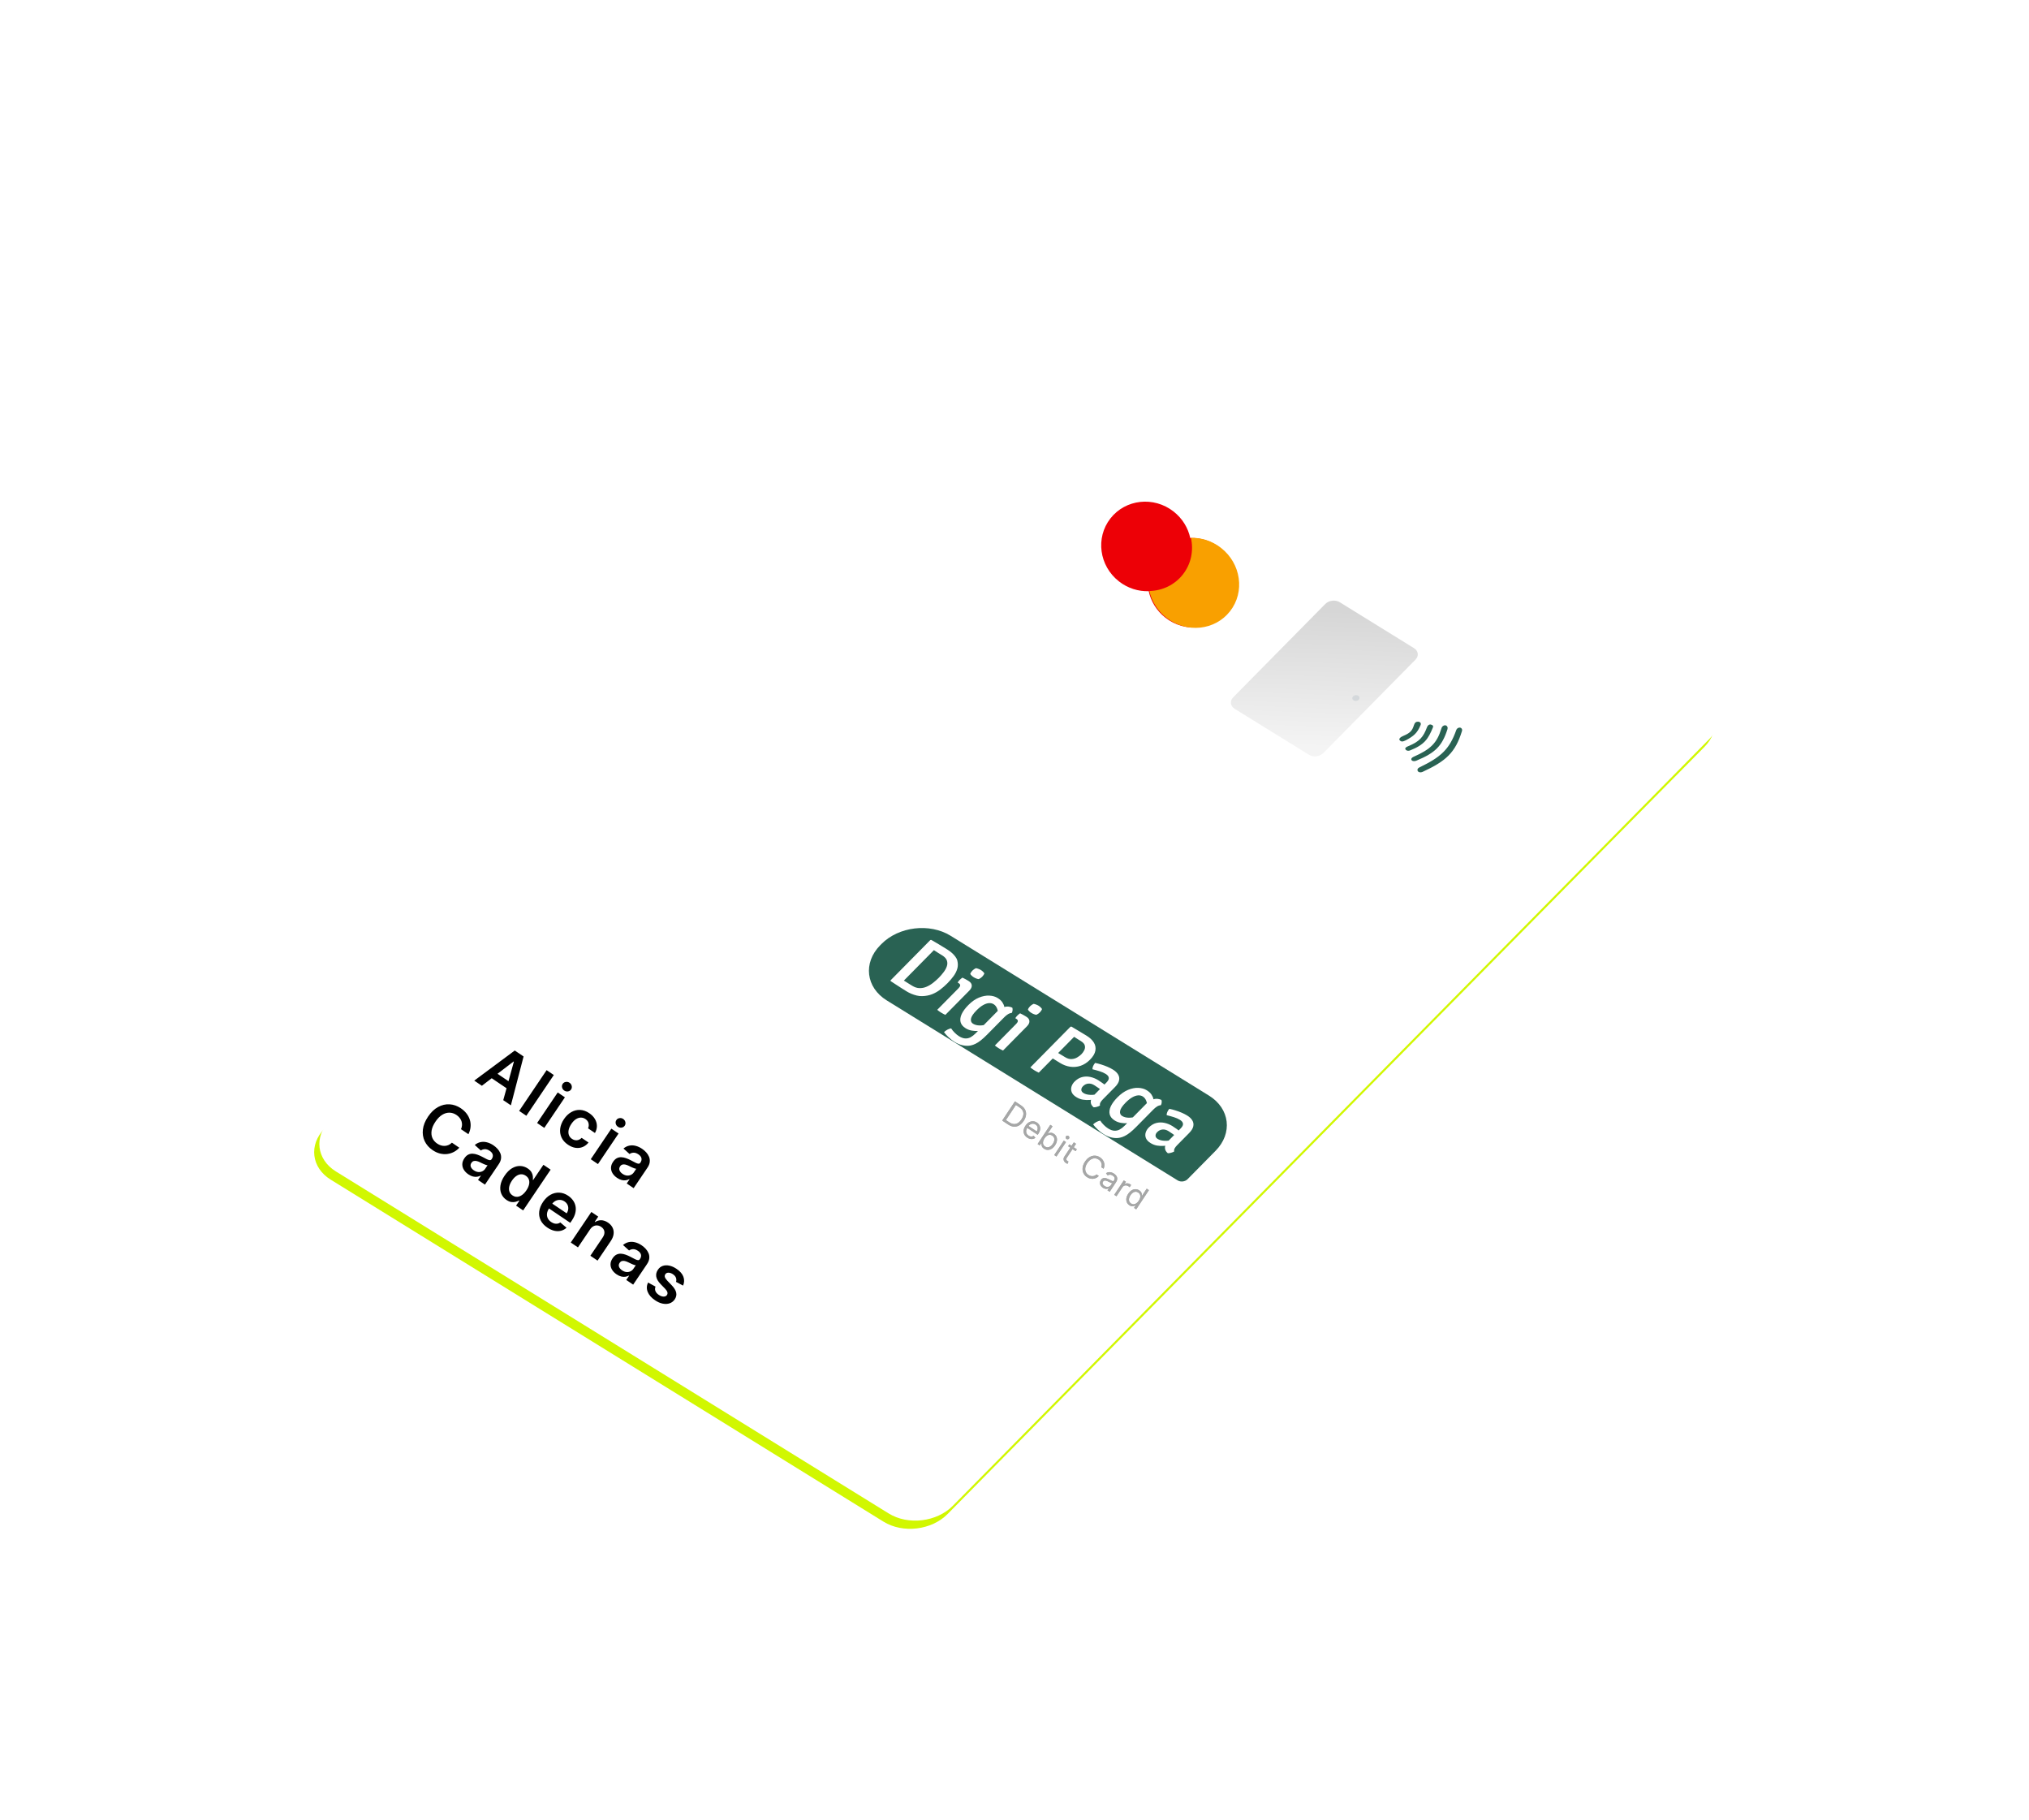 <svg width="961" height="862" viewBox="0 0 961 862" fill="none" xmlns="http://www.w3.org/2000/svg">
<g filter="url(#filter0_dd_806_4153)">
<path d="M512.215 128.166C519.802 120.477 533.4 118.85 542.587 124.533L804.411 286.481C813.598 292.163 814.895 303.003 807.307 310.693L448.829 673.969C441.241 681.658 427.643 683.285 418.456 677.602L156.634 515.654C147.447 509.972 146.15 499.132 153.738 491.442L512.215 128.166Z" fill="#D1F701"/>
<g filter="url(#filter1_i_806_4153)">
<path d="M512.417 122.024C520.005 114.334 533.604 112.708 542.791 118.39L804.613 280.338C813.8 286.021 815.097 296.861 807.509 304.55L449.032 667.826C441.445 675.516 427.846 677.142 418.659 671.46L156.836 509.512C147.649 503.829 146.353 492.989 153.94 485.3L512.417 122.024Z" fill="white"/>
<path d="M624.525 311.376L668.139 267.178C669.845 265.449 669.553 263.012 667.487 261.734L632.282 239.958C630.216 238.68 627.158 239.046 625.452 240.775L581.838 284.973C580.132 286.702 580.423 289.139 582.489 290.417L617.695 312.193C619.761 313.471 622.818 313.105 624.525 311.376Z" fill="url(#paint0_linear_806_4153)"/>
<path d="M638.626 284.513C638.024 285.123 638.127 285.983 638.856 286.434C639.585 286.885 640.664 286.756 641.267 286.146C641.869 285.536 641.766 284.675 641.037 284.224C640.308 283.773 639.228 283.903 638.626 284.513Z" fill="#D4D8DB"/>
<path d="M670.075 318.151C680.049 313.34 684.218 309.719 687.453 300.541C687.796 299.567 688.786 299.191 689.347 299.34C689.908 299.49 690.467 300.033 690.16 301.029C687.039 311.142 682.641 315.176 671.481 320.318C670.314 320.782 669.398 320.366 669.175 319.782C668.914 319.098 669.233 318.558 670.075 318.151Z" fill="#296253"/>
<path d="M682.285 298.236C681.663 298.147 680.692 298.672 680.429 299.757C678.303 306.743 675.272 309.617 667.163 313.2C666.322 313.547 665.927 314.261 666.331 314.762C666.81 315.354 667.773 315.319 668.599 314.978C677.458 311.319 680.761 308.112 683.318 300.061C683.554 299.317 683.218 298.368 682.285 298.236Z" fill="#296253"/>
<path d="M675.522 297.909C674.68 297.684 673.961 298.223 673.629 299.11C671.904 303.717 670.229 305.864 664.723 308.133C663.722 308.503 662.95 309.073 663.491 309.743C664.031 310.412 664.892 310.416 665.575 310.143C672.433 307.436 674.238 304.656 676.479 299.093C676.67 298.619 676.364 298.133 675.522 297.909Z" fill="#296253"/>
<path d="M669.448 296.524C668.425 296.484 667.78 296.984 667.411 298.229C666.61 300.859 665.508 301.933 662.504 303.201C661.154 303.745 660.027 304.635 660.725 305.363C661.424 306.092 662.073 306.072 663.576 305.347C667.368 303.339 668.986 301.878 670.482 298.349C670.906 297.456 670.692 296.7 669.448 296.524Z" fill="#296253"/>
<mask id="mask0_806_4153" style="mask-type:luminance" maskUnits="userSpaceOnUse" x="206" y="248" width="518" height="429">
<path d="M723.796 398.818L479.967 248L206 525.635L449.829 676.453L723.796 398.818Z" fill="white"/>
</mask>
<g mask="url(#mask0_806_4153)">
<path d="M415.207 401.816C423.391 393.522 438.058 391.768 447.968 397.897L570.363 473.603C580.272 479.733 581.671 491.425 573.487 499.718L560.2 513.183C559.03 514.368 556.935 514.618 555.52 513.743L417.745 428.524C407.836 422.395 406.438 410.703 414.622 402.409L415.207 401.816Z" fill="#296253"/>
<path d="M446.531 420.337C445.435 421.447 444.295 422.454 443.112 423.358C441.94 424.268 440.657 425.003 439.265 425.563C437.872 426.123 436.308 426.431 434.572 426.488C433.735 426.522 432.858 426.43 431.94 426.213C431.031 425.987 430.156 425.698 429.316 425.347C428.485 424.986 427.764 424.616 427.151 424.237C426.222 423.662 425.365 423.124 424.58 422.624C423.796 422.123 423.005 421.611 422.207 421.087C421.421 420.57 420.544 419.997 419.576 419.368L419.52 419.036L438.4 399.903L438.821 399.865C439.824 400.439 440.733 400.971 441.548 401.46C442.383 401.946 443.197 402.434 443.991 402.925C444.796 403.423 445.664 403.96 446.594 404.535C447.206 404.914 447.834 405.378 448.477 405.929C449.121 406.48 449.686 407.082 450.174 407.735C450.682 408.386 451.012 409.033 451.162 409.676C451.501 411.017 451.496 412.289 451.146 413.495C450.797 414.7 450.212 415.866 449.391 416.994C448.571 418.122 447.617 419.236 446.531 420.337ZM442.398 417.781C443.212 416.955 443.968 416.078 444.666 415.149C445.375 414.227 445.883 413.296 446.19 412.355C446.509 411.421 446.515 410.508 446.209 409.616C445.914 408.73 445.166 407.916 443.964 407.172C443.283 406.751 442.643 406.355 442.042 405.983C441.461 405.609 440.802 405.186 440.063 404.713L425.846 419.12C426.595 419.583 427.259 420.002 427.839 420.376C428.44 420.747 429.081 421.144 429.761 421.565C430.963 422.308 432.143 422.686 433.299 422.698C434.467 422.718 435.589 422.487 436.666 422.007C437.754 421.533 438.777 420.913 439.735 420.146C440.705 419.385 441.592 418.597 442.398 417.781ZM445.503 435.359C445.205 435.236 444.877 435.079 444.518 434.887C444.17 434.703 443.821 434.502 443.469 434.284C443.129 434.074 442.798 433.854 442.477 433.625C442.155 433.395 441.877 433.177 441.642 432.971L451.743 422.736C452.23 422.242 452.486 421.797 452.512 421.401C452.55 421.011 452.291 420.644 451.735 420.301L451.31 420.038C451.582 419.595 451.906 419.184 452.28 418.804C452.458 418.624 452.657 418.441 452.876 418.256C453.096 418.07 453.332 417.896 453.585 417.732C454.086 417.965 454.55 418.198 454.977 418.431C455.415 418.672 455.776 418.88 456.059 419.055L456.552 419.36C457.471 419.928 457.952 420.616 457.996 421.423C458.05 422.22 457.664 423.036 456.84 423.871L445.503 435.359ZM458.291 414.406C458.506 414.188 458.764 413.973 459.064 413.761C459.365 413.55 459.659 413.381 459.949 413.254C460.278 413.29 460.663 413.39 461.103 413.555C461.563 413.718 461.969 413.908 462.321 414.125C462.673 414.343 463.009 414.612 463.331 414.934C463.663 415.245 463.873 415.513 463.963 415.737C463.878 415.99 463.737 416.262 463.541 416.553C463.354 416.835 463.158 417.08 462.951 417.289C462.745 417.498 462.488 417.713 462.178 417.934C461.878 418.146 461.588 418.31 461.308 418.427C461.023 418.42 460.64 418.327 460.156 418.151C459.694 417.972 459.287 417.774 458.935 417.556C458.584 417.339 458.243 417.074 457.911 416.762C457.591 416.457 457.385 416.185 457.294 415.945C457.37 415.701 457.501 415.438 457.688 415.157C457.884 414.865 458.085 414.615 458.291 414.406ZM476.925 434.46C476.329 434.489 475.729 434.691 475.123 435.065C474.528 435.446 473.963 435.907 473.429 436.448L465.296 444.69C464.172 445.829 463.168 446.744 462.285 447.436C461.392 448.137 460.564 448.671 459.799 449.039C459.046 449.414 458.301 449.679 457.563 449.834C456.417 450.088 455.177 450.077 453.842 449.802C452.507 449.526 451.193 448.989 449.901 448.189C448.857 447.544 447.891 446.793 447.001 445.937C446.101 445.09 445.386 444.289 444.855 443.532C445.248 443.133 445.769 442.753 446.419 442.391C447.071 442.045 447.675 441.83 448.232 441.747C448.675 442.464 449.241 443.158 449.93 443.829C450.61 444.509 451.29 445.06 451.971 445.481C453.059 446.154 454.057 446.503 454.963 446.529C455.88 446.561 456.728 446.36 457.505 445.923C458.282 445.487 459.017 444.918 459.71 444.216L470.064 433.724C471.01 432.765 472.098 432.079 473.33 431.663C474.572 431.255 475.859 431.348 477.19 431.942C477.335 432.277 477.38 432.694 477.324 433.194C477.28 433.702 477.147 434.124 476.925 434.46ZM456.337 430.758C457.994 429.078 459.679 427.889 461.391 427.19C463.112 426.482 464.739 426.166 466.271 426.243C467.812 426.309 469.138 426.686 470.249 427.374C471.258 427.998 472 428.671 472.475 429.393C472.959 430.105 473.27 430.817 473.408 431.528C473.546 432.24 473.594 432.904 473.552 433.52L470.31 435.917C470.524 434.719 470.449 433.611 470.086 432.591C469.732 431.562 469.158 430.802 468.364 430.311C467.718 429.912 466.973 429.741 466.129 429.8C465.286 429.859 464.367 430.17 463.374 430.732C462.39 431.285 461.35 432.117 460.255 433.227C458.663 434.841 457.783 436.177 457.615 437.234C457.469 438.29 457.786 439.06 458.569 439.544C459.442 440.084 460.51 440.362 461.772 440.378C463.034 440.395 464.276 440.162 465.5 439.681L463.69 442.459C462.923 442.718 462.035 442.887 461.026 442.966C460.037 443.043 459.023 442.988 457.982 442.803C456.941 442.618 455.985 442.255 455.111 441.715C453.785 440.894 452.979 439.907 452.694 438.752C452.418 437.588 452.597 436.324 453.232 434.959C453.878 433.601 454.913 432.201 456.337 430.758ZM472.811 452.25C472.513 452.127 472.184 451.97 471.825 451.778C471.478 451.594 471.128 451.393 470.777 451.175C470.437 450.965 470.106 450.745 469.784 450.516C469.463 450.286 469.185 450.068 468.95 449.862L479.05 439.626C479.537 439.133 479.794 438.688 479.82 438.291C479.857 437.902 479.598 437.535 479.043 437.192L478.617 436.929C478.89 436.486 479.214 436.075 479.588 435.695C479.766 435.515 479.965 435.332 480.184 435.147C480.403 434.961 480.64 434.787 480.893 434.622C481.394 434.856 481.857 435.089 482.284 435.322C482.722 435.563 483.083 435.771 483.367 435.946L483.86 436.251C484.779 436.819 485.26 437.507 485.304 438.313C485.357 439.111 484.972 439.927 484.148 440.762L472.811 452.25ZM485.599 431.297C485.814 431.079 486.072 430.864 486.372 430.652C486.672 430.441 486.967 430.272 487.256 430.145C487.586 430.181 487.971 430.281 488.411 430.446C488.871 430.609 489.277 430.799 489.629 431.016C489.98 431.234 490.317 431.503 490.639 431.824C490.97 432.136 491.181 432.404 491.271 432.628C491.185 432.881 491.045 433.153 490.848 433.444C490.662 433.726 490.465 433.971 490.259 434.18C490.053 434.389 489.795 434.604 489.486 434.825C489.186 435.037 488.895 435.201 488.615 435.318C488.331 435.311 487.947 435.218 487.464 435.042C487.002 434.863 486.595 434.664 486.243 434.447C485.892 434.23 485.55 433.965 485.219 433.653C484.899 433.348 484.693 433.076 484.601 432.835C484.677 432.592 484.809 432.329 484.995 432.048C485.192 431.756 485.393 431.506 485.599 431.297ZM514.03 456.563C512.634 457.977 511.123 458.953 509.497 459.491C507.892 460.026 506.255 460.167 504.586 459.915C502.918 459.662 501.313 459.059 499.771 458.105L494.685 454.96L497.186 452.426C497.567 452.631 498.091 452.933 498.759 453.33C499.437 453.734 500.098 454.128 500.743 454.511C501.398 454.902 501.874 455.188 502.168 455.37C503.257 456.044 504.286 456.352 505.256 456.294C506.237 456.244 507.12 455.987 507.905 455.525C508.701 455.07 509.37 454.567 509.913 454.017C510.457 453.466 510.906 452.835 511.262 452.123C511.638 451.408 511.734 450.673 511.549 449.916C511.385 449.158 510.759 448.442 509.67 447.768C509.228 447.495 508.717 447.179 508.139 446.821C507.57 446.454 507.018 446.098 506.483 445.751L489.738 462.721C489.385 462.579 489.017 462.397 488.634 462.175C488.252 461.969 487.908 461.772 487.602 461.582C487.341 461.421 487.027 461.212 486.661 460.954C486.296 460.713 485.989 460.478 485.741 460.248L504.776 440.959L505.197 440.921C506.52 441.708 507.763 442.447 508.927 443.136C510.102 443.833 511.274 444.542 512.442 445.265C513.973 446.212 515.104 447.286 515.836 448.487C516.568 449.689 516.801 450.979 516.535 452.359C516.279 453.728 515.444 455.13 514.03 456.563ZM506.642 467.009C507.728 465.908 508.907 465.185 510.178 464.841C511.461 464.503 512.759 464.473 514.074 464.752C515.409 465.027 516.683 465.54 517.896 466.291C518.509 466.669 519.188 467.128 519.935 467.666C520.691 468.195 521.349 468.732 521.908 469.276L519.786 471.426C519.32 470.954 518.727 470.473 518.007 469.981C517.296 469.48 516.634 469.041 516.022 468.662C515.047 468.059 514.088 467.809 513.145 467.914C512.211 468.009 511.388 468.417 510.677 469.138C510.143 469.679 509.88 470.25 509.889 470.852C509.898 471.453 510.249 471.968 510.94 472.396C511.734 472.887 512.797 473.17 514.129 473.245C515.472 473.327 516.885 473.108 518.366 472.587L516.626 475.294C515.815 475.45 514.884 475.569 513.833 475.653C512.803 475.735 511.744 475.69 510.652 475.519C509.57 475.339 508.53 474.94 507.532 474.323C506.398 473.621 505.663 472.831 505.327 471.95C504.991 471.069 504.959 470.194 505.233 469.325C505.507 468.455 505.977 467.683 506.642 467.009ZM518.734 478.294C518.364 478.539 517.879 478.744 517.279 478.907C516.691 479.078 516.169 479.153 515.715 479.132C515.038 478.56 514.618 477.957 514.458 477.324C514.298 476.69 514.33 476.067 514.551 475.455C514.781 474.833 515.111 474.257 515.541 473.729L521.82 467.365C522.634 466.54 522.993 465.798 522.893 465.14C522.814 464.48 522.344 463.884 521.482 463.351C520.654 462.839 519.69 462.41 518.588 462.065C517.486 461.719 516.346 461.404 515.167 461.118C515.125 460.679 515.228 460.177 515.475 459.612C515.722 459.047 516.041 458.548 516.43 458.117C517.322 458.286 518.275 458.532 519.291 458.854C520.315 459.167 521.314 459.533 522.288 459.952C523.274 460.378 524.147 460.826 524.906 461.296C525.995 461.97 526.795 462.732 527.306 463.583C527.829 464.441 527.983 465.377 527.768 466.39C527.563 467.394 526.912 468.451 525.816 469.562L520.057 475.399C519.56 475.902 519.188 476.39 518.94 476.863C518.692 477.336 518.624 477.813 518.734 478.294ZM547.552 478.146C546.957 478.176 546.357 478.377 545.75 478.751C545.155 479.132 544.591 479.593 544.057 480.134L535.924 488.376C534.8 489.515 533.796 490.431 532.913 491.122C532.02 491.823 531.192 492.358 530.427 492.725C529.674 493.1 528.928 493.365 528.191 493.52C527.045 493.774 525.805 493.764 524.47 493.488C523.135 493.212 521.821 492.675 520.528 491.875C519.485 491.23 518.519 490.479 517.629 489.623C516.729 488.777 516.014 487.975 515.482 487.218C515.876 486.82 516.397 486.439 517.047 486.077C517.699 485.731 518.302 485.516 518.859 485.433C519.302 486.15 519.869 486.844 520.558 487.515C521.238 488.195 521.918 488.746 522.599 489.167C523.687 489.84 524.684 490.19 525.591 490.215C526.508 490.248 527.355 490.046 528.133 489.61C528.91 489.174 529.645 488.604 530.338 487.902L540.692 477.41C541.637 476.452 542.726 475.765 543.957 475.35C545.2 474.942 546.487 475.034 547.818 475.629C547.963 475.963 548.008 476.38 547.952 476.881C547.908 477.388 547.775 477.81 547.552 478.146ZM526.964 474.444C528.621 472.765 530.307 471.575 532.019 470.877C533.74 470.169 535.367 469.853 536.898 469.929C538.439 469.996 539.766 470.373 540.877 471.06C541.886 471.684 542.628 472.357 543.103 473.079C543.587 473.791 543.898 474.503 544.036 475.215C544.173 475.926 544.221 476.59 544.18 477.206L540.938 479.603C541.151 478.406 541.076 477.297 540.714 476.278C540.358 475.249 539.786 474.489 538.992 473.998C538.345 473.598 537.601 473.427 536.757 473.486C535.914 473.545 534.995 473.856 534.002 474.419C533.018 474.972 531.978 475.803 530.882 476.914C529.29 478.527 528.411 479.863 528.243 480.921C528.096 481.976 528.414 482.746 529.197 483.23C530.07 483.77 531.136 484.048 532.398 484.065C533.66 484.081 534.904 483.849 536.128 483.368L534.318 486.145C533.551 486.404 532.663 486.573 531.654 486.652C530.665 486.729 529.65 486.674 528.609 486.489C527.568 486.304 526.612 485.941 525.739 485.401C524.413 484.581 523.607 483.593 523.322 482.439C523.046 481.275 523.224 480.01 523.859 478.645C524.506 477.287 525.541 475.887 526.964 474.444ZM541.79 488.749C542.876 487.649 544.054 486.926 545.326 486.581C546.608 486.244 547.906 486.214 549.221 486.492C550.557 486.767 551.831 487.28 553.044 488.031C553.656 488.41 554.336 488.868 555.083 489.407C555.839 489.936 556.497 490.472 557.055 491.016L554.934 493.166C554.468 492.694 553.875 492.213 553.155 491.722C552.444 491.221 551.782 490.781 551.17 490.402C550.195 489.799 549.236 489.55 548.293 489.654C547.359 489.749 546.536 490.157 545.824 490.878C545.291 491.419 545.027 491.991 545.036 492.592C545.046 493.194 545.396 493.708 546.088 494.136C546.882 494.627 547.945 494.91 549.277 494.985C550.62 495.067 552.032 494.848 553.514 494.328L551.773 497.034C550.962 497.19 550.033 497.31 548.982 497.394C547.952 497.475 546.892 497.43 545.799 497.259C544.717 497.079 543.678 496.68 542.68 496.063C541.546 495.362 540.811 494.571 540.475 493.69C540.138 492.81 540.107 491.935 540.381 491.065C540.655 490.195 541.125 489.423 541.79 488.749ZM553.881 500.034C553.512 500.279 553.027 500.484 552.427 500.648C551.838 500.819 551.317 500.893 550.863 500.872C550.186 500.301 549.767 499.698 549.607 499.064C549.447 498.43 549.478 497.807 549.699 497.195C549.929 496.573 550.259 495.998 550.689 495.469L556.969 489.106C557.783 488.28 558.141 487.538 558.041 486.881C557.962 486.221 557.492 485.624 556.63 485.091C555.802 484.579 554.837 484.15 553.736 483.805C552.634 483.46 551.493 483.144 550.315 482.858C550.273 482.42 550.374 481.918 550.622 481.352C550.869 480.787 551.189 480.289 551.578 479.857C552.47 480.026 553.423 480.272 554.438 480.595C555.462 480.907 556.462 481.273 557.436 481.692C558.422 482.119 559.294 482.567 560.054 483.037C561.143 483.71 561.943 484.472 562.454 485.323C562.977 486.182 563.131 487.117 562.916 488.131C562.71 489.135 562.059 490.192 560.964 491.302L555.205 497.139C554.708 497.642 554.336 498.13 554.088 498.603C553.84 499.077 553.771 499.554 553.881 500.034Z" fill="white"/>
<path d="M475.226 487.278L472.42 485.419L478.443 476.324L481.374 478.265C482.257 478.85 482.891 479.532 483.278 480.312C483.666 481.089 483.803 481.927 483.688 482.826C483.576 483.723 483.208 484.642 482.584 485.584C481.957 486.531 481.248 487.235 480.457 487.695C479.669 488.153 478.83 488.351 477.942 488.291C477.055 488.228 476.15 487.89 475.226 487.278ZM474.168 485.172L475.802 486.254C476.554 486.752 477.274 487.02 477.96 487.057C478.647 487.095 479.289 486.926 479.887 486.551C480.484 486.175 481.028 485.618 481.519 484.878C482.005 484.143 482.304 483.432 482.415 482.743C482.528 482.051 482.44 481.406 482.152 480.806C481.865 480.203 481.367 479.666 480.656 479.195L478.898 478.031L474.168 485.172ZM484.282 493.48C483.625 493.045 483.154 492.524 482.869 491.919C482.59 491.312 482.495 490.661 482.584 489.966C482.679 489.271 482.957 488.574 483.42 487.875C483.883 487.176 484.418 486.645 485.026 486.28C485.638 485.915 486.273 485.735 486.93 485.74C487.592 485.744 488.23 485.95 488.846 486.357C489.202 486.593 489.513 486.884 489.781 487.232C490.049 487.58 490.237 487.981 490.345 488.436C490.454 488.888 490.45 489.387 490.33 489.934C490.211 490.481 489.94 491.073 489.518 491.709L489.224 492.153L483.966 488.671L484.566 487.765L488.758 490.542C489.013 490.157 489.164 489.762 489.21 489.358C489.259 488.956 489.201 488.575 489.035 488.214C488.872 487.855 488.602 487.55 488.223 487.299C487.805 487.022 487.375 486.887 486.933 486.892C486.496 486.896 486.087 487.009 485.707 487.23C485.326 487.45 485.011 487.749 484.762 488.125L484.362 488.729C484.021 489.244 483.821 489.74 483.761 490.215C483.706 490.69 483.777 491.127 483.973 491.525C484.172 491.921 484.482 492.258 484.906 492.539C485.181 492.721 485.455 492.847 485.728 492.918C486.006 492.987 486.279 492.997 486.545 492.948C486.814 492.895 487.071 492.78 487.317 492.602L488.141 493.557C487.807 493.83 487.428 494.013 487.004 494.107C486.582 494.198 486.137 494.194 485.671 494.094C485.207 493.991 484.744 493.786 484.282 493.48ZM489.187 496.525L495.211 487.429L496.259 488.123L494.035 491.481L494.124 491.54C494.28 491.472 494.486 491.392 494.744 491.299C495.007 491.204 495.315 491.17 495.669 491.195C496.027 491.22 496.429 491.379 496.873 491.673C497.447 492.054 497.858 492.533 498.106 493.11C498.354 493.687 498.426 494.321 498.323 495.011C498.22 495.7 497.931 496.404 497.456 497.12C496.978 497.842 496.44 498.387 495.844 498.754C495.249 499.119 494.638 499.302 494.01 499.304C493.385 499.303 492.788 499.114 492.22 498.737C491.781 498.447 491.479 498.142 491.311 497.823C491.146 497.5 491.054 497.198 491.035 496.918C491.019 496.634 491.013 496.405 491.018 496.229L490.894 496.147L490.2 497.195L489.187 496.525ZM492.476 493.796C492.135 494.311 491.91 494.816 491.8 495.31C491.692 495.8 491.71 496.253 491.853 496.667C491.998 497.078 492.281 497.423 492.701 497.702C493.139 497.992 493.581 498.119 494.027 498.082C494.478 498.044 494.908 497.877 495.317 497.582C495.731 497.285 496.099 496.894 496.42 496.408C496.738 495.928 496.95 495.447 497.057 494.964C497.169 494.48 497.151 494.028 497.004 493.607C496.862 493.185 496.569 492.826 496.125 492.532C495.698 492.25 495.269 492.121 494.835 492.145C494.404 492.166 493.987 492.32 493.584 492.607C493.183 492.89 492.814 493.287 492.476 493.796ZM497.063 501.74L501.58 494.919L502.629 495.613L498.111 502.435L497.063 501.74ZM502.866 494.135C502.662 494 502.532 493.813 502.476 493.576C502.423 493.341 502.461 493.126 502.591 492.93C502.72 492.735 502.904 492.616 503.141 492.573C503.381 492.532 503.603 492.579 503.808 492.714C504.012 492.849 504.14 493.034 504.193 493.27C504.249 493.507 504.212 493.723 504.083 493.919C503.954 494.114 503.769 494.232 503.529 494.273C503.291 494.316 503.071 494.27 502.866 494.135ZM507.765 499.015L507.177 499.903L503.642 497.562L504.23 496.674L507.765 499.015ZM506.343 495.722L507.391 496.416L503.085 502.918C502.888 503.214 502.784 503.464 502.772 503.669C502.765 503.873 502.813 504.045 502.916 504.186C503.023 504.325 503.154 504.446 503.308 504.548C503.424 504.624 503.522 504.681 503.604 504.718C503.688 504.753 503.755 504.78 503.805 504.8L503.395 505.883C503.306 505.863 503.189 505.824 503.044 505.766C502.898 505.711 502.726 505.619 502.531 505.49C502.235 505.294 501.987 505.038 501.787 504.722C501.59 504.409 501.485 504.06 501.471 503.676C501.46 503.294 501.585 502.904 501.848 502.508L506.343 495.722ZM520.443 508.23L519.342 507.5C519.487 507.14 519.557 506.786 519.553 506.439C519.552 506.093 519.49 505.762 519.367 505.447C519.249 505.13 519.078 504.838 518.854 504.571C518.631 504.303 518.368 504.07 518.066 503.87C517.516 503.505 516.925 503.314 516.293 503.296C515.665 503.28 515.039 503.456 514.417 503.823C513.798 504.192 513.227 504.771 512.706 505.558C512.184 506.346 511.874 507.097 511.776 507.811C511.681 508.528 511.763 509.172 512.023 509.744C512.285 510.319 512.692 510.788 513.243 511.153C513.545 511.353 513.862 511.504 514.195 511.605C514.529 511.707 514.863 511.751 515.199 511.74C515.54 511.727 515.869 511.653 516.188 511.519C516.512 511.384 516.81 511.182 517.083 510.911L518.184 511.64C517.794 512.05 517.367 512.366 516.905 512.588C516.443 512.81 515.964 512.942 515.467 512.984C514.973 513.023 514.479 512.975 513.985 512.839C513.494 512.706 513.019 512.487 512.56 512.183C511.785 511.67 511.22 511.023 510.867 510.244C510.514 509.465 510.396 508.612 510.512 507.684C510.629 506.755 511.005 505.812 511.64 504.852C512.275 503.893 512.997 503.179 513.807 502.71C514.616 502.24 515.448 502.016 516.303 502.037C517.158 502.058 517.973 502.326 518.749 502.839C519.208 503.143 519.594 503.495 519.909 503.895C520.226 504.297 520.462 504.735 520.617 505.208C520.774 505.678 520.841 506.169 520.817 506.682C520.795 507.191 520.67 507.707 520.443 508.23ZM520.091 517.222C519.659 516.936 519.321 516.595 519.076 516.198C518.834 515.799 518.712 515.376 518.71 514.928C518.711 514.476 518.858 514.029 519.152 513.585C519.411 513.194 519.698 512.928 520.013 512.787C520.33 512.644 520.663 512.587 521.012 512.619C521.362 512.65 521.715 512.735 522.071 512.873C522.432 513.01 522.785 513.162 523.129 513.33C523.579 513.552 523.941 513.734 524.216 513.878C524.496 514.021 524.718 514.098 524.882 514.108C525.048 514.12 525.187 514.042 525.299 513.873L525.323 513.838C525.613 513.4 525.719 512.98 525.639 512.578C525.563 512.179 525.284 511.819 524.802 511.499C524.301 511.168 523.836 511.018 523.407 511.049C522.978 511.079 522.623 511.181 522.343 511.353L521.583 510.339C522.035 510.042 522.486 509.876 522.935 509.841C523.389 509.806 523.822 509.858 524.236 510C524.654 510.141 525.034 510.325 525.378 510.552C525.597 510.697 525.831 510.891 526.08 511.132C526.334 511.373 526.541 511.661 526.701 511.997C526.865 512.336 526.929 512.725 526.893 513.165C526.857 513.606 526.659 514.097 526.3 514.639L523.324 519.133L522.276 518.439L522.887 517.515L522.834 517.48C522.665 517.581 522.442 517.661 522.164 517.72C521.886 517.779 521.571 517.776 521.217 517.712C520.863 517.648 520.488 517.485 520.091 517.222ZM520.875 516.387C521.289 516.661 521.692 516.811 522.085 516.836C522.48 516.864 522.835 516.797 523.151 516.635C523.469 516.476 523.723 516.254 523.911 515.97L524.546 515.01C524.467 515.034 524.336 515.018 524.156 514.963C523.981 514.906 523.784 514.829 523.567 514.733C523.355 514.635 523.15 514.537 522.95 514.439C522.756 514.34 522.598 514.261 522.475 514.201C522.18 514.056 521.887 513.945 521.597 513.868C521.312 513.79 521.045 513.782 520.796 513.843C520.552 513.903 520.342 514.066 520.165 514.332C519.924 514.696 519.876 515.061 520.022 515.426C520.173 515.79 520.457 516.11 520.875 516.387ZM525.487 520.566L530.005 513.744L531.017 514.415L530.335 515.445L530.406 515.492C530.754 515.237 531.16 515.112 531.625 515.118C532.09 515.123 532.527 515.261 532.935 515.532C533.012 515.583 533.107 515.648 533.221 515.727C533.334 515.807 533.419 515.869 533.474 515.914L532.768 516.98C532.739 516.948 532.666 516.88 532.55 516.778C532.44 516.675 532.315 516.578 532.176 516.485C531.844 516.266 531.502 516.139 531.149 516.106C530.801 516.072 530.472 516.126 530.16 516.269C529.853 516.41 529.598 516.635 529.394 516.943L526.535 521.26L525.487 520.566ZM532.664 525.523C532.096 525.147 531.689 524.671 531.444 524.096C531.201 523.517 531.131 522.883 531.234 522.193C531.339 521.501 531.631 520.793 532.11 520.071C532.584 519.354 533.119 518.814 533.714 518.45C534.308 518.085 534.92 517.905 535.548 517.908C536.177 517.911 536.778 518.103 537.352 518.483C537.797 518.777 538.098 519.083 538.258 519.402C538.422 519.72 538.511 520.017 538.524 520.294C538.541 520.569 538.549 520.792 538.548 520.961L538.637 521.02L540.86 517.663L541.908 518.357L535.885 527.452L534.872 526.781L535.566 525.733L535.442 525.651C535.282 525.724 535.069 525.809 534.801 525.904C534.536 525.996 534.222 526.029 533.861 526.003C533.501 525.974 533.102 525.814 532.664 525.523ZM533.43 524.676C533.85 524.955 534.278 525.08 534.713 525.053C535.15 525.023 535.574 524.863 535.984 524.572C536.395 524.279 536.772 523.874 537.113 523.359C537.45 522.85 537.672 522.355 537.776 521.875C537.883 521.392 537.862 520.948 537.713 520.543C537.566 520.134 537.28 519.789 536.853 519.507C536.409 519.213 535.964 519.082 535.517 519.113C535.074 519.144 534.651 519.305 534.246 519.594C533.846 519.883 533.487 520.267 533.17 520.747C532.848 521.233 532.63 521.723 532.515 522.218C532.405 522.711 532.419 523.172 532.558 523.6C532.701 524.027 532.991 524.386 533.43 524.676Z" fill="#A6A7A7"/>
<path d="M475.226 487.278L472.42 485.419L478.443 476.324L481.374 478.265C482.257 478.85 482.891 479.532 483.278 480.312C483.666 481.089 483.803 481.927 483.688 482.826C483.576 483.723 483.208 484.642 482.584 485.584C481.957 486.531 481.248 487.235 480.457 487.695C479.669 488.153 478.83 488.351 477.942 488.291C477.055 488.228 476.15 487.89 475.226 487.278ZM474.168 485.172L475.802 486.254C476.554 486.752 477.274 487.02 477.96 487.057C478.647 487.095 479.289 486.926 479.887 486.551C480.484 486.175 481.028 485.618 481.519 484.878C482.005 484.143 482.304 483.432 482.415 482.743C482.528 482.051 482.44 481.406 482.152 480.806C481.865 480.203 481.367 479.666 480.656 479.195L478.898 478.031L474.168 485.172ZM484.282 493.48C483.625 493.045 483.154 492.524 482.869 491.919C482.59 491.312 482.495 490.661 482.584 489.966C482.679 489.271 482.957 488.574 483.42 487.875C483.883 487.176 484.418 486.645 485.026 486.28C485.638 485.915 486.273 485.735 486.93 485.74C487.592 485.744 488.23 485.95 488.846 486.357C489.202 486.593 489.513 486.884 489.781 487.232C490.049 487.58 490.237 487.981 490.345 488.436C490.454 488.888 490.45 489.387 490.33 489.934C490.211 490.481 489.94 491.073 489.518 491.709L489.224 492.153L483.966 488.671L484.566 487.765L488.758 490.542C489.013 490.157 489.164 489.762 489.21 489.358C489.259 488.956 489.201 488.575 489.035 488.214C488.872 487.855 488.602 487.55 488.223 487.299C487.805 487.022 487.375 486.887 486.933 486.892C486.496 486.896 486.087 487.009 485.707 487.23C485.326 487.45 485.011 487.749 484.762 488.125L484.362 488.729C484.021 489.244 483.821 489.74 483.761 490.215C483.706 490.69 483.777 491.127 483.973 491.525C484.172 491.921 484.482 492.258 484.906 492.539C485.181 492.721 485.455 492.847 485.728 492.918C486.006 492.987 486.279 492.997 486.545 492.948C486.814 492.895 487.071 492.78 487.317 492.602L488.141 493.557C487.807 493.83 487.428 494.013 487.004 494.107C486.582 494.198 486.137 494.194 485.671 494.094C485.207 493.991 484.744 493.786 484.282 493.48ZM489.187 496.525L495.211 487.429L496.259 488.123L494.035 491.481L494.124 491.54C494.28 491.472 494.486 491.392 494.744 491.299C495.007 491.204 495.315 491.17 495.669 491.195C496.027 491.22 496.429 491.379 496.873 491.673C497.447 492.054 497.858 492.533 498.106 493.11C498.354 493.687 498.426 494.321 498.323 495.011C498.22 495.7 497.931 496.404 497.456 497.12C496.978 497.842 496.44 498.387 495.844 498.754C495.249 499.119 494.638 499.302 494.01 499.304C493.385 499.303 492.788 499.114 492.22 498.737C491.781 498.447 491.479 498.142 491.311 497.823C491.146 497.5 491.054 497.198 491.035 496.918C491.019 496.634 491.013 496.405 491.018 496.229L490.894 496.147L490.2 497.195L489.187 496.525ZM492.476 493.796C492.135 494.311 491.91 494.816 491.8 495.31C491.692 495.8 491.71 496.253 491.853 496.667C491.998 497.078 492.281 497.423 492.701 497.702C493.139 497.992 493.581 498.119 494.027 498.082C494.478 498.044 494.908 497.877 495.317 497.582C495.731 497.285 496.099 496.894 496.42 496.408C496.738 495.928 496.95 495.447 497.057 494.964C497.169 494.48 497.151 494.028 497.004 493.607C496.862 493.185 496.569 492.826 496.125 492.532C495.698 492.25 495.269 492.121 494.835 492.145C494.404 492.166 493.987 492.32 493.584 492.607C493.183 492.89 492.814 493.287 492.476 493.796ZM497.063 501.74L501.58 494.919L502.629 495.613L498.111 502.435L497.063 501.74ZM502.866 494.135C502.662 494 502.532 493.813 502.476 493.576C502.423 493.341 502.461 493.126 502.591 492.93C502.72 492.735 502.904 492.616 503.141 492.573C503.381 492.532 503.603 492.579 503.808 492.714C504.012 492.849 504.14 493.034 504.193 493.27C504.249 493.507 504.212 493.723 504.083 493.919C503.954 494.114 503.769 494.232 503.529 494.273C503.291 494.316 503.071 494.27 502.866 494.135ZM507.765 499.015L507.177 499.903L503.642 497.562L504.23 496.674L507.765 499.015ZM506.343 495.722L507.391 496.416L503.085 502.918C502.888 503.214 502.784 503.464 502.772 503.669C502.765 503.873 502.813 504.045 502.916 504.186C503.023 504.325 503.154 504.446 503.308 504.548C503.424 504.624 503.522 504.681 503.604 504.718C503.688 504.753 503.755 504.78 503.805 504.8L503.395 505.883C503.306 505.863 503.189 505.824 503.044 505.766C502.898 505.711 502.726 505.619 502.531 505.49C502.235 505.294 501.987 505.038 501.787 504.722C501.59 504.409 501.485 504.06 501.471 503.676C501.46 503.294 501.585 502.904 501.848 502.508L506.343 495.722ZM520.443 508.23L519.342 507.5C519.487 507.14 519.557 506.786 519.553 506.439C519.552 506.093 519.49 505.762 519.367 505.447C519.249 505.13 519.078 504.838 518.854 504.571C518.631 504.303 518.368 504.07 518.066 503.87C517.516 503.505 516.925 503.314 516.293 503.296C515.665 503.28 515.039 503.456 514.417 503.823C513.798 504.192 513.227 504.771 512.706 505.558C512.184 506.346 511.874 507.097 511.776 507.811C511.681 508.528 511.763 509.172 512.023 509.744C512.285 510.319 512.692 510.788 513.243 511.153C513.545 511.353 513.862 511.504 514.195 511.605C514.529 511.707 514.863 511.751 515.199 511.74C515.54 511.727 515.869 511.653 516.188 511.519C516.512 511.384 516.81 511.182 517.083 510.911L518.184 511.64C517.794 512.05 517.367 512.366 516.905 512.588C516.443 512.81 515.964 512.942 515.467 512.984C514.973 513.023 514.479 512.975 513.985 512.839C513.494 512.706 513.019 512.487 512.56 512.183C511.785 511.67 511.22 511.023 510.867 510.244C510.514 509.465 510.396 508.612 510.512 507.684C510.629 506.755 511.005 505.812 511.64 504.852C512.275 503.893 512.997 503.179 513.807 502.71C514.616 502.24 515.448 502.016 516.303 502.037C517.158 502.058 517.973 502.326 518.749 502.839C519.208 503.143 519.594 503.495 519.909 503.895C520.226 504.297 520.462 504.735 520.617 505.208C520.774 505.678 520.841 506.169 520.817 506.682C520.795 507.191 520.67 507.707 520.443 508.23ZM520.091 517.222C519.659 516.936 519.321 516.595 519.076 516.198C518.834 515.799 518.712 515.376 518.71 514.928C518.711 514.476 518.858 514.029 519.152 513.585C519.411 513.194 519.698 512.928 520.013 512.787C520.33 512.644 520.663 512.587 521.012 512.619C521.362 512.65 521.715 512.735 522.071 512.873C522.432 513.01 522.785 513.162 523.129 513.33C523.579 513.552 523.941 513.734 524.216 513.878C524.496 514.021 524.718 514.098 524.882 514.108C525.048 514.12 525.187 514.042 525.299 513.873L525.323 513.838C525.613 513.4 525.719 512.98 525.639 512.578C525.563 512.179 525.284 511.819 524.802 511.499C524.301 511.168 523.836 511.018 523.407 511.049C522.978 511.079 522.623 511.181 522.343 511.353L521.583 510.339C522.035 510.042 522.486 509.876 522.935 509.841C523.389 509.806 523.822 509.858 524.236 510C524.654 510.141 525.034 510.325 525.378 510.552C525.597 510.697 525.831 510.891 526.08 511.132C526.334 511.373 526.541 511.661 526.701 511.997C526.865 512.336 526.929 512.725 526.893 513.165C526.857 513.606 526.659 514.097 526.3 514.639L523.324 519.133L522.276 518.439L522.887 517.515L522.834 517.48C522.665 517.581 522.442 517.661 522.164 517.72C521.886 517.779 521.571 517.776 521.217 517.712C520.863 517.648 520.488 517.485 520.091 517.222ZM520.875 516.387C521.289 516.661 521.692 516.811 522.085 516.836C522.48 516.864 522.835 516.797 523.151 516.635C523.469 516.476 523.723 516.254 523.911 515.97L524.546 515.01C524.467 515.034 524.336 515.018 524.156 514.963C523.981 514.906 523.784 514.829 523.567 514.733C523.355 514.635 523.15 514.537 522.95 514.439C522.756 514.34 522.598 514.261 522.475 514.201C522.18 514.056 521.887 513.945 521.597 513.868C521.312 513.79 521.045 513.782 520.796 513.843C520.552 513.903 520.342 514.066 520.165 514.332C519.924 514.696 519.876 515.061 520.022 515.426C520.173 515.79 520.457 516.11 520.875 516.387ZM525.487 520.566L530.005 513.744L531.017 514.415L530.335 515.445L530.406 515.492C530.754 515.237 531.16 515.112 531.625 515.118C532.09 515.123 532.527 515.261 532.935 515.532C533.012 515.583 533.107 515.648 533.221 515.727C533.334 515.807 533.419 515.869 533.474 515.914L532.768 516.98C532.739 516.948 532.666 516.88 532.55 516.778C532.44 516.675 532.315 516.578 532.176 516.485C531.844 516.266 531.502 516.139 531.149 516.106C530.801 516.072 530.472 516.126 530.16 516.269C529.853 516.41 529.598 516.635 529.394 516.943L526.535 521.26L525.487 520.566ZM532.664 525.523C532.096 525.147 531.689 524.671 531.444 524.096C531.201 523.517 531.131 522.883 531.234 522.193C531.339 521.501 531.631 520.793 532.11 520.071C532.584 519.354 533.119 518.814 533.714 518.45C534.308 518.085 534.92 517.905 535.548 517.908C536.177 517.911 536.778 518.103 537.352 518.483C537.797 518.777 538.098 519.083 538.258 519.402C538.422 519.72 538.511 520.017 538.524 520.294C538.541 520.569 538.549 520.792 538.548 520.961L538.637 521.02L540.86 517.663L541.908 518.357L535.885 527.452L534.872 526.781L535.566 525.733L535.442 525.651C535.282 525.724 535.069 525.809 534.801 525.904C534.536 525.996 534.222 526.029 533.861 526.003C533.501 525.974 533.102 525.814 532.664 525.523ZM533.43 524.676C533.85 524.955 534.278 525.08 534.713 525.053C535.15 525.023 535.574 524.863 535.984 524.572C536.395 524.279 536.772 523.874 537.113 523.359C537.45 522.85 537.672 522.355 537.776 521.875C537.883 521.392 537.862 520.948 537.713 520.543C537.566 520.134 537.28 519.789 536.853 519.507C536.409 519.213 535.964 519.082 535.517 519.113C535.074 519.144 534.651 519.305 534.246 519.594C533.846 519.883 533.487 520.267 533.17 520.747C532.848 521.233 532.63 521.723 532.515 522.218C532.405 522.711 532.419 523.172 532.558 523.6C532.701 524.027 532.991 524.386 533.43 524.676Z" fill="#A6A7A7"/>
</g>
</g>
<path d="M228.234 471.193L224.62 468.755L243.808 454.502L247.988 457.322L241.97 480.457L238.356 478.02L243.385 459.794L243.239 459.696L228.234 471.193ZM233.296 463.944L243.153 470.592L241.318 473.312L231.462 466.664L233.296 463.944ZM262.307 466.103L249.293 485.397L245.882 483.096L258.896 463.802L262.307 466.103ZM254.392 488.836L264.152 474.365L267.562 476.666L257.802 491.136L254.392 488.836ZM267.252 473.468C266.712 473.104 266.368 472.611 266.22 471.991C266.076 471.364 266.176 470.796 266.519 470.287C266.866 469.772 267.355 469.467 267.986 469.372C268.621 469.27 269.209 469.401 269.749 469.766C270.295 470.134 270.637 470.63 270.775 471.253C270.923 471.873 270.823 472.441 270.476 472.956C270.132 473.465 269.643 473.77 269.008 473.872C268.384 473.971 267.798 473.837 267.252 473.468ZM269.022 499.115C267.577 498.141 266.551 496.987 265.942 495.654C265.34 494.325 265.137 492.913 265.332 491.418C265.537 489.921 266.134 488.44 267.121 486.977C268.112 485.507 269.271 484.401 270.593 483.658C271.922 482.909 273.312 482.568 274.765 482.634C276.229 482.699 277.668 483.208 279.081 484.161C280.256 484.953 281.149 485.871 281.761 486.914C282.384 487.956 282.7 489.051 282.711 490.201C282.726 491.344 282.419 492.462 281.791 493.555L278.532 491.357C278.87 490.571 278.948 489.778 278.765 488.978C278.593 488.177 278.096 487.499 277.273 486.944C276.576 486.474 275.836 486.249 275.054 486.27C274.277 486.285 273.506 486.541 272.741 487.039C271.981 487.541 271.273 488.279 270.616 489.253C269.951 490.239 269.524 491.184 269.334 492.089C269.148 492.987 269.187 493.803 269.45 494.538C269.723 495.271 270.215 495.877 270.925 496.355C271.427 496.694 271.94 496.903 272.462 496.981C272.996 497.058 273.52 497.005 274.036 496.823C274.552 496.641 275.036 496.323 275.488 495.869L278.747 498.068C277.975 499.037 277.062 499.741 276.007 500.181C274.956 500.614 273.831 500.751 272.632 500.591C271.438 500.425 270.234 499.933 269.022 499.115ZM279.804 505.976L289.564 491.506L292.974 493.806L283.215 508.277L279.804 505.976ZM292.664 490.609C292.124 490.244 291.781 489.752 291.632 489.131C291.489 488.504 291.588 487.937 291.931 487.428C292.278 486.913 292.767 486.608 293.398 486.512C294.033 486.411 294.621 486.542 295.161 486.906C295.708 487.275 296.049 487.771 296.187 488.393C296.335 489.014 296.235 489.582 295.888 490.097C295.545 490.605 295.055 490.911 294.42 491.012C293.796 491.112 293.21 490.977 292.664 490.609ZM292.28 514.817C291.363 514.198 290.647 513.478 290.132 512.655C289.629 511.831 289.381 510.952 289.39 510.017C289.406 509.086 289.733 508.146 290.373 507.198C290.924 506.381 291.53 505.808 292.191 505.477C292.853 505.147 293.552 504.997 294.29 505.029C295.027 505.06 295.777 505.214 296.541 505.492C297.315 505.767 298.079 506.104 298.833 506.503C299.74 506.987 300.481 507.372 301.055 507.659C301.633 507.94 302.093 508.085 302.433 508.095C302.784 508.103 303.069 507.944 303.29 507.618L303.328 507.561C303.807 506.851 303.967 506.16 303.81 505.487C303.652 504.814 303.176 504.21 302.384 503.676C301.549 503.113 300.764 502.848 300.028 502.882C299.299 502.92 298.682 503.13 298.178 503.512L295.299 500.912C296.143 500.202 297.054 499.747 298.03 499.546C299.01 499.339 300.017 499.37 301.051 499.638C302.09 499.9 303.115 500.372 304.126 501.054C304.823 501.524 305.462 502.074 306.043 502.703C306.623 503.333 307.072 504.028 307.39 504.791C307.711 505.547 307.829 506.362 307.742 507.235C307.662 508.113 307.298 509.032 306.649 509.993L300.117 519.678L296.838 517.467L298.179 515.479L298.066 515.403C297.588 515.665 297.042 515.845 296.427 515.942C295.824 516.038 295.168 516.002 294.458 515.834C293.759 515.664 293.033 515.325 292.28 514.817ZM294.855 512.908C295.54 513.37 296.225 513.635 296.909 513.704C297.598 513.766 298.23 513.663 298.805 513.393C299.386 513.127 299.857 512.727 300.217 512.193L301.367 510.488C301.201 510.504 300.964 510.463 300.656 510.364C300.354 510.27 300.027 510.146 299.674 509.99C299.322 509.835 298.978 509.676 298.64 509.512C298.303 509.348 298.01 509.206 297.763 509.085C297.208 508.811 296.676 508.617 296.168 508.503C295.66 508.388 295.195 508.394 294.772 508.52C294.353 508.64 293.996 508.919 293.699 509.359C293.275 509.987 293.185 510.616 293.427 511.246C293.67 511.875 294.146 512.429 294.855 512.908ZM221.865 494.132L218.342 491.756C218.631 491.11 218.791 490.473 218.822 489.845C218.857 489.211 218.779 488.601 218.589 488.016C218.399 487.431 218.099 486.886 217.69 486.382C217.292 485.875 216.797 485.423 216.207 485.025C215.158 484.317 214.05 483.954 212.884 483.935C211.723 483.91 210.571 484.248 209.431 484.95C208.295 485.646 207.237 486.719 206.259 488.17C205.263 489.646 204.653 491.044 204.43 492.365C204.217 493.683 204.339 494.871 204.795 495.928C205.262 496.983 206.017 497.862 207.06 498.566C207.637 498.955 208.228 499.244 208.832 499.433C209.447 499.619 210.057 499.697 210.662 499.666C211.274 499.64 211.866 499.5 212.439 499.247C213.018 498.998 213.552 498.627 214.04 498.134L217.551 500.529C216.8 501.357 215.934 502.025 214.952 502.532C213.977 503.044 212.929 503.37 211.811 503.511C210.697 503.646 209.552 503.568 208.377 503.278C207.206 502.982 206.046 502.446 204.896 501.671C203.201 500.527 201.952 499.114 201.15 497.431C200.348 495.747 200.064 493.906 200.297 491.907C200.531 489.908 201.347 487.872 202.745 485.8C204.147 483.721 205.732 482.204 207.5 481.249C209.272 480.288 211.089 479.864 212.95 479.977C214.811 480.09 216.583 480.714 218.266 481.85C219.34 482.574 220.237 483.398 220.957 484.322C221.677 485.247 222.201 486.244 222.529 487.316C222.862 488.381 222.977 489.491 222.874 490.646C222.781 491.799 222.445 492.961 221.865 494.132ZM221.851 513.148C220.934 512.53 220.218 511.809 219.704 510.987C219.2 510.163 218.952 509.283 218.962 508.348C218.977 507.418 219.305 506.478 219.944 505.53C220.495 504.713 221.101 504.14 221.763 503.809C222.424 503.479 223.124 503.329 223.861 503.36C224.599 503.392 225.349 503.546 226.112 503.823C226.886 504.098 227.65 504.436 228.404 504.835C229.312 505.319 230.052 505.704 230.626 505.991C231.205 506.271 231.664 506.417 232.005 506.427C232.355 506.435 232.641 506.276 232.861 505.949L232.899 505.893C233.378 505.183 233.538 504.492 233.38 503.818C233.222 503.145 232.747 502.542 231.956 502.008C231.121 501.444 230.335 501.18 229.6 501.213C228.87 501.252 228.254 501.462 227.749 501.843L224.87 499.243C225.714 498.533 226.624 498.078 227.601 497.878C228.581 497.671 229.588 497.701 230.623 497.97C231.661 498.232 232.686 498.704 233.697 499.386C234.394 499.856 235.033 500.406 235.614 501.035C236.195 501.664 236.644 502.36 236.961 503.122C237.283 503.878 237.4 504.693 237.314 505.567C237.233 506.445 236.869 507.364 236.221 508.325L229.688 518.01L226.41 515.798L227.751 513.81L227.638 513.734C227.159 513.996 226.613 514.176 225.999 514.274C225.395 514.369 224.739 514.333 224.03 514.165C223.331 513.996 222.605 513.657 221.851 513.148ZM224.427 511.24C225.111 511.701 225.796 511.967 226.481 512.035C227.17 512.098 227.802 511.994 228.377 511.724C228.958 511.458 229.429 511.059 229.789 510.525L230.939 508.82C230.773 508.836 230.536 508.794 230.227 508.696C229.925 508.602 229.598 508.477 229.246 508.322C228.894 508.167 228.549 508.007 228.212 507.844C227.874 507.68 227.582 507.538 227.335 507.416C226.779 507.142 226.248 506.948 225.74 506.834C225.232 506.72 224.767 506.726 224.343 506.852C223.925 506.972 223.567 507.251 223.271 507.691C222.847 508.319 222.756 508.948 222.999 509.577C223.241 510.207 223.717 510.761 224.427 511.24ZM239.908 525.273C238.771 524.506 237.95 523.528 237.446 522.338C236.942 521.148 236.804 519.821 237.033 518.358C237.261 516.895 237.912 515.369 238.983 513.78C240.068 512.172 241.247 510.993 242.52 510.244C243.804 509.492 245.088 509.139 246.374 509.183C247.664 509.222 248.865 509.616 249.976 510.366C250.824 510.938 251.424 511.552 251.775 512.21C252.131 512.861 252.334 513.496 252.383 514.114C252.436 514.725 252.432 515.266 252.371 515.737L252.512 515.832L257.38 508.616L260.799 510.922L247.786 530.216L244.432 527.954L245.969 525.674L245.762 525.534C245.349 525.768 244.843 525.97 244.243 526.141C243.647 526.306 242.983 526.342 242.25 526.25C241.518 526.158 240.737 525.832 239.908 525.273ZM242.746 523.117C243.469 523.604 244.216 523.824 244.987 523.778C245.763 523.725 246.519 523.436 247.258 522.911C247.996 522.385 248.681 521.655 249.312 520.719C249.943 519.783 250.36 518.881 250.562 518.012C250.771 517.147 250.75 516.352 250.499 515.626C250.255 514.904 249.766 514.295 249.031 513.799C248.271 513.287 247.503 513.057 246.728 513.109C245.952 513.162 245.2 513.45 244.473 513.973C243.745 514.497 243.078 515.207 242.472 516.106C241.862 517.01 241.447 517.904 241.226 518.787C241.015 519.669 241.026 520.485 241.26 521.236C241.503 521.986 241.999 522.612 242.746 523.117ZM259.228 538.345C257.777 537.366 256.726 536.22 256.078 534.905C255.44 533.588 255.213 532.184 255.398 530.691C255.587 529.191 256.192 527.685 257.213 526.171C258.217 524.683 259.38 523.567 260.704 522.824C262.038 522.079 263.429 521.738 264.876 521.8C266.328 521.857 267.744 522.351 269.126 523.283C270.018 523.884 270.762 524.596 271.359 525.419C271.966 526.24 272.373 527.154 272.579 528.161C272.792 529.173 272.763 530.259 272.492 531.42C272.226 532.574 271.665 533.785 270.81 535.054L270.103 536.1L258.242 528.1L259.793 525.801L268.385 531.596C268.819 530.939 269.069 530.262 269.136 529.567C269.207 528.866 269.094 528.2 268.797 527.57C268.506 526.945 268.034 526.412 267.381 525.971C266.684 525.501 265.957 525.257 265.201 525.241C264.45 525.218 263.741 525.38 263.077 525.727C262.424 526.072 261.877 526.566 261.435 527.209L260.08 529.216C259.512 530.057 259.179 530.883 259.08 531.694C258.985 532.498 259.106 533.247 259.443 533.94C259.784 534.627 260.325 535.22 261.066 535.72C261.562 536.055 262.058 536.288 262.553 536.421C263.052 536.548 263.543 536.573 264.024 536.496C264.507 536.418 264.96 536.226 265.386 535.92L268.329 538.426C267.56 539.132 266.681 539.608 265.692 539.855C264.715 540.1 263.672 540.1 262.566 539.857C261.464 539.607 260.352 539.103 259.228 538.345ZM279.458 539.244L273.739 547.722L270.329 545.422L280.09 530.952L283.349 533.15L281.691 535.609L281.86 535.723C282.739 535.138 283.704 534.852 284.755 534.866C285.812 534.884 286.881 535.258 287.961 535.987C288.96 536.66 289.685 537.46 290.138 538.387C290.597 539.319 290.758 540.327 290.62 541.412C290.488 542.502 290.029 543.623 289.243 544.774L283.028 553.988L279.618 551.688L285.478 543.001C286.13 542.034 286.388 541.108 286.254 540.223C286.127 539.342 285.623 538.605 284.744 538.011C284.148 537.609 283.528 537.383 282.885 537.333C282.253 537.281 281.641 537.412 281.047 537.724C280.459 538.04 279.929 538.546 279.458 539.244ZM292.054 560.501C291.137 559.882 290.421 559.162 289.907 558.34C289.403 557.515 289.155 556.636 289.165 555.701C289.18 554.77 289.508 553.83 290.147 552.882C290.698 552.066 291.304 551.492 291.966 551.162C292.627 550.831 293.327 550.681 294.064 550.713C294.801 550.744 295.552 550.898 296.315 551.176C297.089 551.451 297.853 551.788 298.607 552.187C299.514 552.671 300.255 553.056 300.829 553.343C301.408 553.624 301.867 553.769 302.207 553.779C302.558 553.788 302.844 553.628 303.064 553.302L303.103 553.245C303.581 552.536 303.741 551.844 303.583 551.171C303.425 550.498 302.95 549.894 302.159 549.36C301.324 548.797 300.538 548.532 299.802 548.566C299.073 548.604 298.456 548.814 297.952 549.196L295.073 546.596C295.917 545.886 296.827 545.431 297.803 545.23C298.784 545.023 299.791 545.054 300.825 545.322C301.864 545.584 302.889 546.056 303.9 546.738C304.597 547.208 305.236 547.758 305.817 548.387C306.398 549.017 306.847 549.712 307.164 550.475C307.486 551.231 307.604 552.046 307.517 552.919C307.437 553.797 307.072 554.717 306.424 555.677L299.892 565.362L296.613 563.151L297.954 561.163L297.841 561.087C297.362 561.349 296.816 561.529 296.202 561.626C295.598 561.722 294.942 561.686 294.233 561.518C293.534 561.348 292.808 561.009 292.054 560.501ZM294.63 558.592C295.314 559.054 296 559.319 296.685 559.388C297.373 559.451 298.004 559.347 298.579 559.077C299.161 558.811 299.632 558.411 299.992 557.877L301.142 556.172C300.976 556.188 300.739 556.147 300.43 556.048C300.128 555.954 299.801 555.83 299.449 555.674C299.097 555.519 298.752 555.36 298.415 555.196C298.077 555.032 297.785 554.89 297.537 554.769C296.982 554.495 296.451 554.301 295.943 554.187C295.435 554.073 294.969 554.078 294.547 554.204C294.129 554.324 293.77 554.604 293.473 555.043C293.05 555.671 292.959 556.3 293.202 556.93C293.444 557.559 293.92 558.113 294.63 558.592ZM323.53 565.818L320.192 564.06C320.316 563.686 320.361 563.287 320.328 562.863C320.301 562.442 320.162 562.025 319.912 561.609C319.662 561.194 319.274 560.808 318.746 560.453C318.036 559.974 317.337 559.725 316.646 559.707C315.961 559.693 315.455 559.933 315.131 560.427C314.841 560.843 314.764 561.289 314.9 561.765C315.042 562.245 315.424 562.817 316.044 563.483L318.157 565.675C319.327 566.894 320.029 568.048 320.262 569.138C320.502 570.231 320.276 571.299 319.583 572.339C318.963 573.246 318.153 573.87 317.156 574.211C316.168 574.55 315.079 574.601 313.886 574.363C312.694 574.126 311.495 573.6 310.289 572.787C308.518 571.592 307.342 570.26 306.762 568.79C306.186 567.314 306.243 565.841 306.935 564.369L310.476 566.292C310.186 567.047 310.174 567.756 310.439 568.419C310.704 569.083 311.23 569.679 312.015 570.209C312.825 570.755 313.587 571.027 314.302 571.025C315.022 571.027 315.549 570.782 315.879 570.293C316.159 569.878 316.229 569.428 316.09 568.942C315.959 568.46 315.609 567.922 315.04 567.329L312.922 565.146C311.729 563.92 311.031 562.741 310.826 561.607C310.627 560.467 310.885 559.372 311.603 558.321C312.198 557.425 312.961 556.816 313.892 556.493C314.833 556.168 315.864 556.123 316.984 556.358C318.116 556.591 319.259 557.098 320.415 557.877C322.11 559.021 323.201 560.282 323.688 561.661C324.18 563.044 324.128 564.43 323.53 565.818Z" fill="black"/>
<path fill-rule="evenodd" clip-rule="evenodd" d="M551.982 249.551C561.354 256.873 574.739 255.399 581.879 246.26C589.02 237.121 587.211 223.777 577.84 216.455C573.64 213.174 568.634 211.659 563.745 211.809C562.708 207.029 560.027 202.538 555.827 199.257C546.456 191.935 533.071 193.409 525.93 202.548C518.79 211.688 520.598 225.032 529.97 232.353C534.17 235.635 539.176 237.149 544.065 236.999C545.102 241.779 547.783 246.27 551.982 249.551Z" fill="#ED0006"/>
<path fill-rule="evenodd" clip-rule="evenodd" d="M544.383 236.918C550.454 236.774 556.329 234.09 560.269 229.047C564.209 224.004 565.392 217.654 564.064 211.729C568.994 211.611 574.055 213.168 578.314 216.496C587.817 223.92 589.732 237.348 582.592 246.487C575.451 255.627 561.959 257.017 552.456 249.592C548.197 246.265 545.462 241.731 544.383 236.918Z" fill="#F9A000"/>
</g>
<defs>
<filter id="filter0_dd_806_4153" x="0.797" y="0" width="959.652" height="861.992" filterUnits="userSpaceOnUse" color-interpolation-filters="sRGB">
<feFlood flood-opacity="0" result="BackgroundImageFix"/>
<feColorMatrix in="SourceAlpha" type="matrix" values="0 0 0 0 0 0 0 0 0 0 0 0 0 0 0 0 0 0 127 0" result="hardAlpha"/>
<feOffset dy="9.949"/>
<feGaussianBlur stdDeviation="22.309"/>
<feColorMatrix type="matrix" values="0 0 0 0 0.614 0 0 0 0 0.614 0 0 0 0 0.614 0 0 0 0.059 0"/>
<feBlend mode="normal" in2="BackgroundImageFix" result="effect1_dropShadow_806_4153"/>
<feColorMatrix in="SourceAlpha" type="matrix" values="0 0 0 0 0 0 0 0 0 0 0 0 0 0 0 0 0 0 127 0" result="hardAlpha"/>
<feOffset dy="33"/>
<feGaussianBlur stdDeviation="74"/>
<feColorMatrix type="matrix" values="0 0 0 0 0.48 0 0 0 0 0.48 0 0 0 0 0.48 0 0 0 0.09 0"/>
<feBlend mode="normal" in2="effect1_dropShadow_806_4153" result="effect2_dropShadow_806_4153"/>
<feBlend mode="normal" in="SourceGraphic" in2="effect2_dropShadow_806_4153" result="shape"/>
</filter>
<filter id="filter1_i_806_4153" x="149" y="115" width="665.71" height="562.112" filterUnits="userSpaceOnUse" color-interpolation-filters="sRGB">
<feFlood flood-opacity="0" result="BackgroundImageFix"/>
<feBlend mode="normal" in="SourceGraphic" in2="BackgroundImageFix" result="shape"/>
<feColorMatrix in="SourceAlpha" type="matrix" values="0 0 0 0 0 0 0 0 0 0 0 0 0 0 0 0 0 0 127 0" result="hardAlpha"/>
<feOffset dx="2.26" dy="2.26"/>
<feGaussianBlur stdDeviation="2.26"/>
<feComposite in2="hardAlpha" operator="arithmetic" k2="-1" k3="1"/>
<feColorMatrix type="matrix" values="0 0 0 0 1 0 0 0 0 1 0 0 0 0 1 0 0 0 0.05 0"/>
<feBlend mode="normal" in2="shape" result="effect1_innerShadow_806_4153"/>
</filter>
<linearGradient id="paint0_linear_806_4153" x1="617.825" y1="308.442" x2="620.358" y2="243.616" gradientUnits="userSpaceOnUse">
<stop stop-color="#F4F4F4"/>
<stop offset="1" stop-color="#D6D6D6"/>
</linearGradient>
</defs>
</svg>
